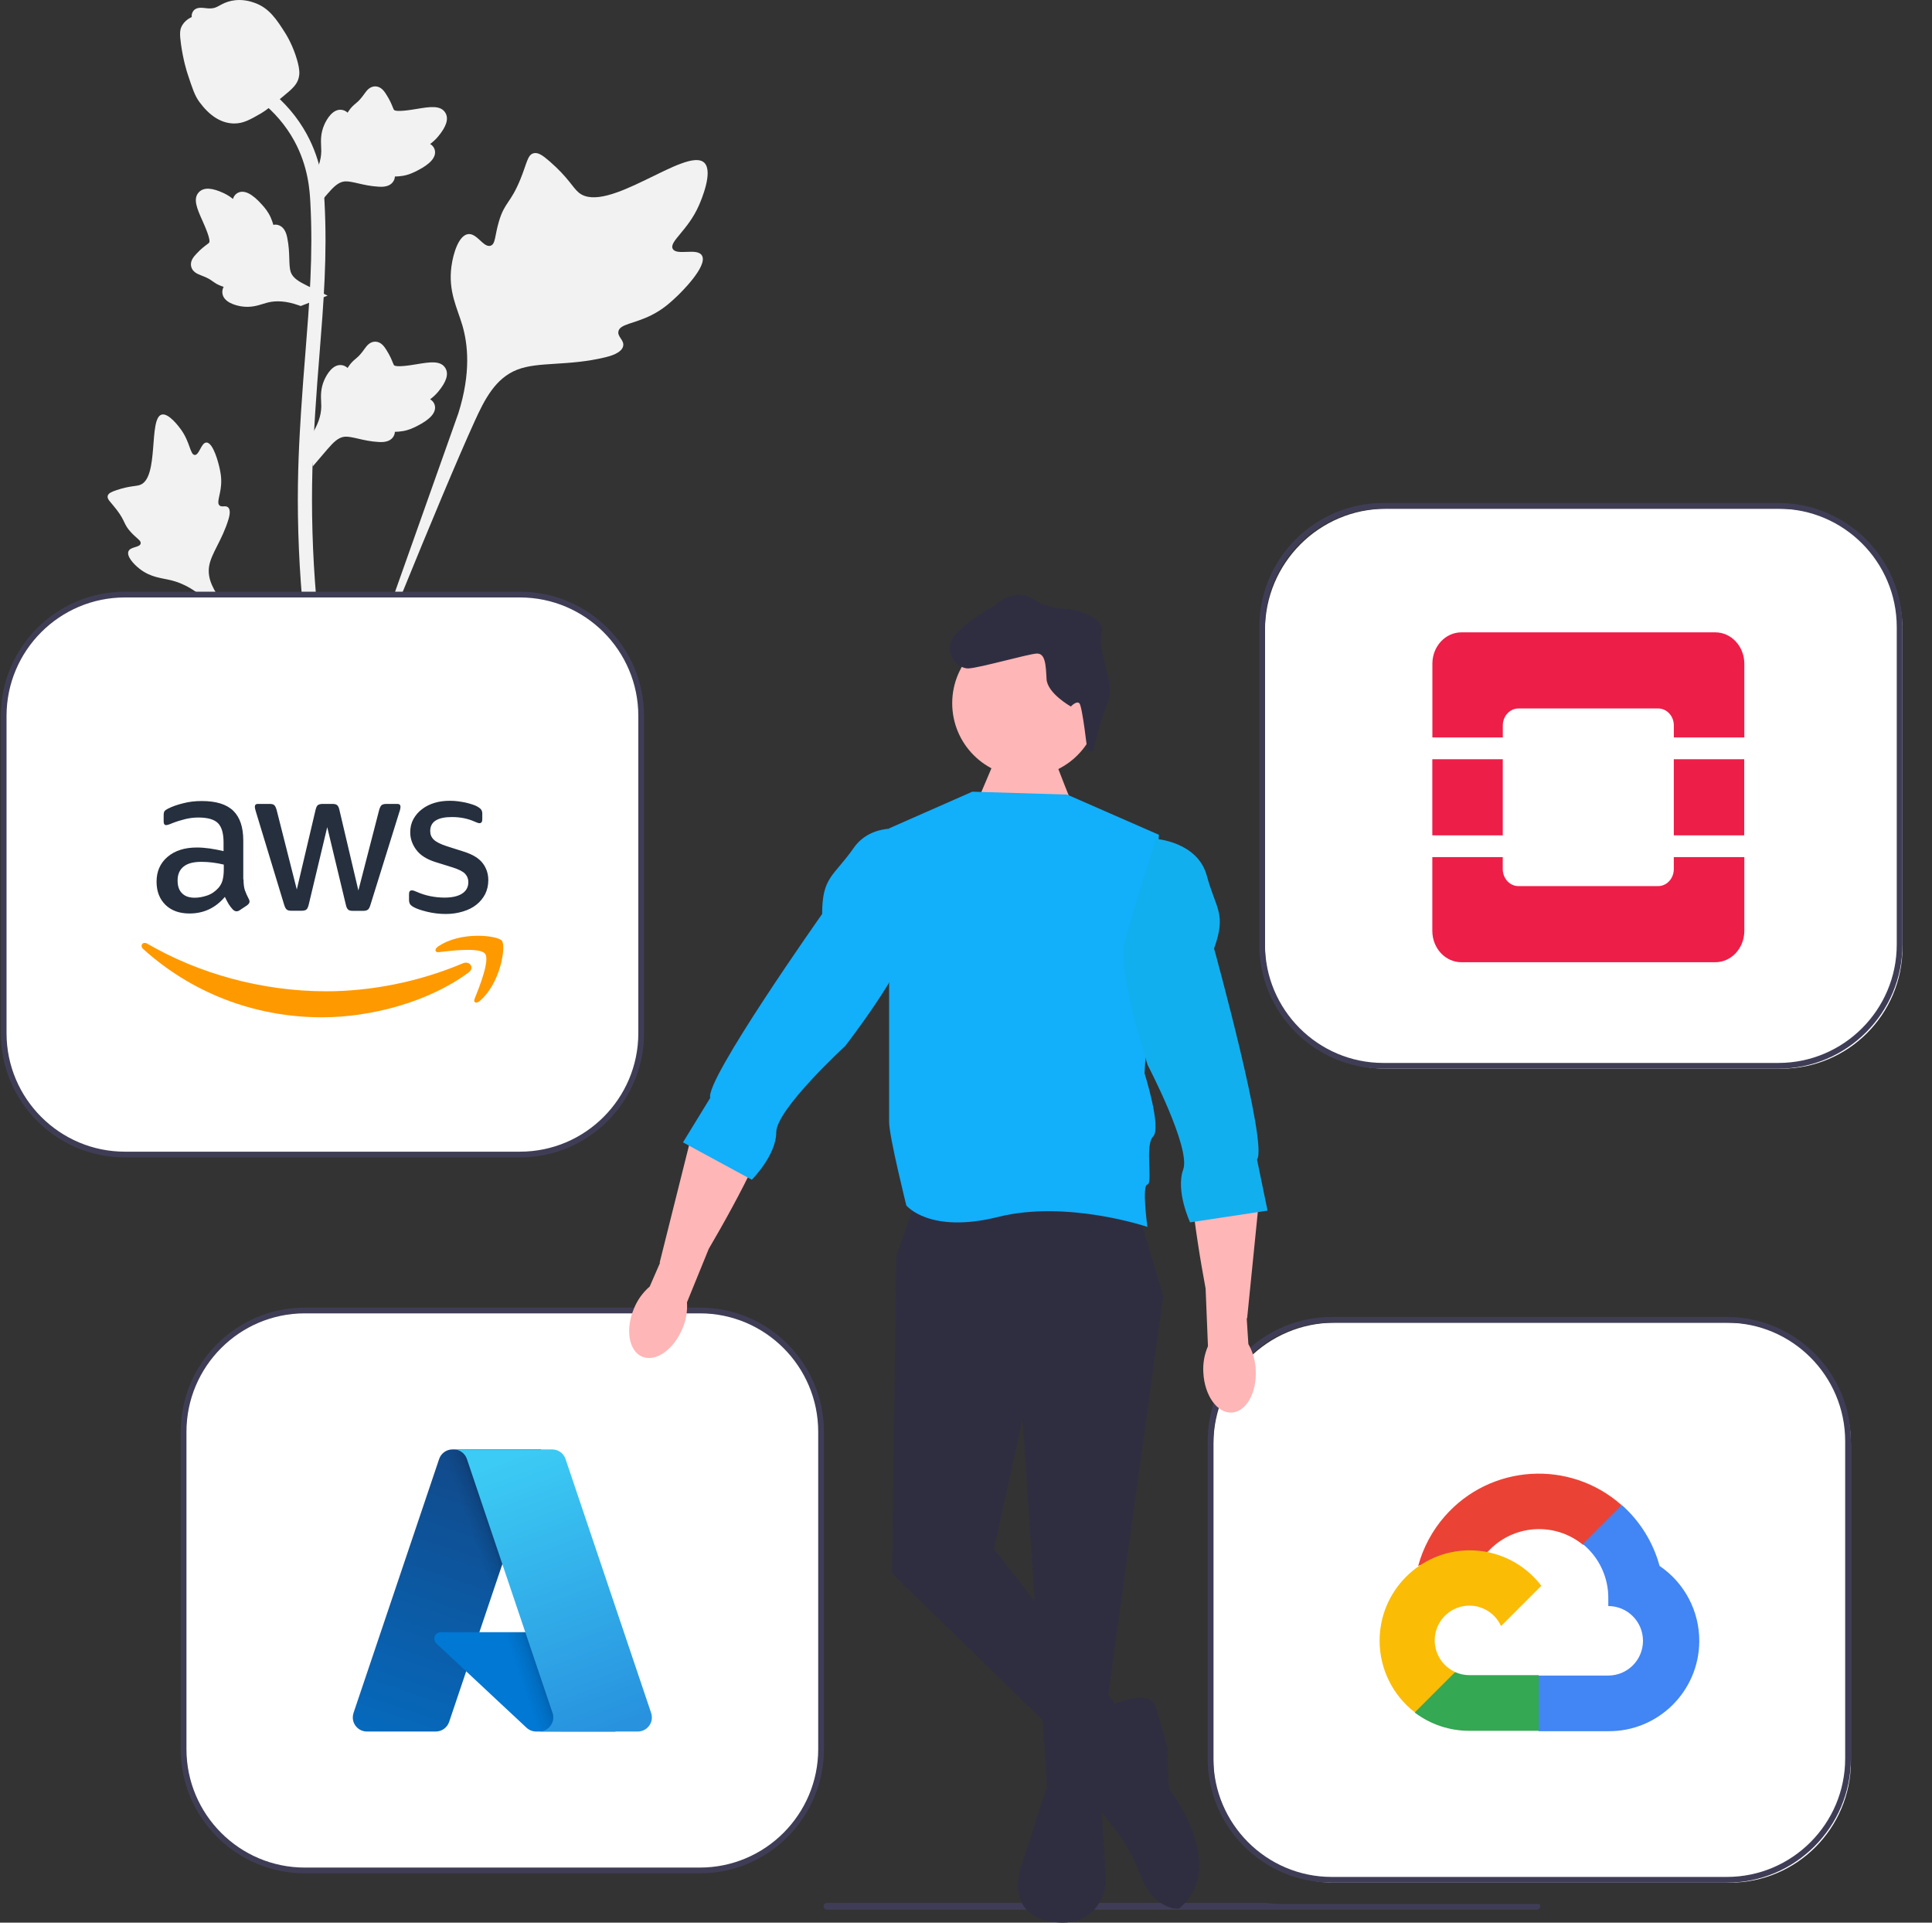 <?xml version="1.0" encoding="UTF-8"?>
<svg xmlns="http://www.w3.org/2000/svg" xmlns:xlink="http://www.w3.org/1999/xlink" width="400px" height="398px" viewBox="0 0 400 398" version="1.1">
<rect x="0" y="0" width="400" height="398" fill="#333333" stroke="none"/>
<defs>
<filter id="alpha" filterUnits="objectBoundingBox" x="0%" y="0%" width="100%" height="100%">
  <feColorMatrix type="matrix" in="SourceGraphic" values="0 0 0 0 1 0 0 0 0 1 0 0 0 0 1 0 0 0 1 0"/>
</filter>
<mask id="mask0">
  <g filter="url(#alpha)">
<rect x="0" y="0" width="400" height="398" style="fill:rgb(0%,0%,0%);fill-opacity:0.98;stroke:none;"/>
  </g>
</mask>
<clipPath id="clip1">
  <rect x="0" y="0" width="400" height="398"/>
</clipPath>
<g id="surface5" clip-path="url(#clip1)">
<path style=" stroke:none;fill-rule:nonzero;fill:rgb(92.941%,9.804%,26.667%);fill-opacity:1;" d="M 355.125 130.902 L 302.559 130.902 C 299.246 130.914 296.566 133.809 296.559 137.383 L 296.559 152.664 L 311.141 152.664 L 311.141 150.168 C 311.141 148.23 312.594 146.66 314.387 146.66 L 343.309 146.66 C 345.098 146.66 346.551 148.23 346.551 150.168 L 346.551 152.664 L 361.145 152.664 L 361.145 137.383 C 361.133 133.801 358.441 130.902 355.125 130.902 Z M 355.125 130.902 "/>
<path style=" stroke:none;fill-rule:nonzero;fill:rgb(92.941%,9.804%,26.667%);fill-opacity:1;" d="M 346.543 179.926 C 346.539 181.863 345.086 183.434 343.297 183.434 L 314.375 183.434 C 312.582 183.434 311.133 181.863 311.129 179.926 L 311.129 177.434 L 296.547 177.434 L 296.547 192.707 C 296.555 196.285 299.234 199.184 302.547 199.191 L 355.113 199.191 C 358.438 199.199 361.133 196.297 361.145 192.707 L 361.145 177.434 L 346.543 177.434 Z M 346.543 179.926 "/>
<path style=" stroke:none;fill-rule:nonzero;fill:rgb(92.941%,9.804%,26.667%);fill-opacity:1;" d="M 296.547 157.168 L 311.133 157.168 L 311.133 172.926 L 296.547 172.926 Z M 296.547 157.168 "/>
<path style=" stroke:none;fill-rule:nonzero;fill:rgb(92.941%,9.804%,26.667%);fill-opacity:1;" d="M 346.543 157.168 L 361.125 157.168 L 361.125 172.926 L 346.543 172.926 Z M 346.543 157.168 "/>
</g>
<linearGradient id="linear0" gradientUnits="userSpaceOnUse" x1="-1211.564" y1="1173.418" x2="-1232.059" y2="1233.965" gradientTransform="matrix(0.928,0,0,0.929,1225.218,-786.123)">
<stop offset="0" style="stop-color:rgb(6.667%,29.02%,54.51%);stop-opacity:1;"/>
<stop offset="1" style="stop-color:rgb(2.353%,41.176%,73.725%);stop-opacity:1;"/>
</linearGradient>
<linearGradient id="linear1" gradientUnits="userSpaceOnUse" x1="-1205.162" y1="1201.633" x2="-1209.903" y2="1203.236" gradientTransform="matrix(0.928,0,0,0.929,1225.218,-786.123)">
<stop offset="0" style="stop-color:rgb(0%,0%,0%);stop-opacity:0.302;"/>
<stop offset="0.071" style="stop-color:rgb(0%,0%,0%);stop-opacity:0.2;"/>
<stop offset="0.321" style="stop-color:rgb(0%,0%,0%);stop-opacity:0.102;"/>
<stop offset="0.623" style="stop-color:rgb(0%,0%,0%);stop-opacity:0.051;"/>
<stop offset="1" style="stop-color:rgb(0%,0%,0%);stop-opacity:0;"/>
</linearGradient>
<linearGradient id="linear2" gradientUnits="userSpaceOnUse" x1="-1207.622" y1="1171.596" x2="-1185.124" y2="1231.534" gradientTransform="matrix(0.928,0,0,0.929,1225.218,-786.123)">
<stop offset="0" style="stop-color:rgb(23.529%,79.608%,95.686%);stop-opacity:1;"/>
<stop offset="1" style="stop-color:rgb(15.686%,57.255%,87.451%);stop-opacity:1;"/>
</linearGradient>
</defs>
<g id="surface1">
<path style=" stroke:none;fill-rule:nonzero;fill:rgb(94.902%,94.902%,94.902%);fill-opacity:1;" d="M 145.328 52.895 C 144.34 51.227 140.066 53.012 139.281 51.5 C 138.496 49.992 142.469 47.691 144.738 42.441 C 145.148 41.496 147.727 35.531 145.816 33.688 C 142.199 30.199 125.641 44.602 119.844 39.887 C 118.57 38.855 117.684 36.789 113.836 33.438 C 112.305 32.102 111.375 31.5 110.48 31.727 C 109.211 32.043 109.109 33.746 107.746 37.098 C 105.699 42.121 104.492 41.816 103.301 45.824 C 102.414 48.797 102.617 50.527 101.574 50.863 C 100.102 51.344 98.746 48.188 96.883 48.469 C 94.977 48.758 93.824 52.43 93.461 55.184 C 92.777 60.344 94.672 63.75 95.723 67.332 C 96.863 71.227 97.539 77.145 94.906 85.527 L 68.832 159.062 C 74.586 143.973 91.254 102.609 98.258 87.238 C 100.281 82.801 102.516 78.297 107.098 76.523 C 111.512 74.812 117.57 75.832 125.301 73.969 C 126.203 73.754 128.707 73.113 129.02 71.641 C 129.281 70.422 127.809 69.742 128.035 68.598 C 128.34 67.066 131.234 67.047 134.793 65.281 C 137.305 64.035 138.867 62.555 140.215 61.281 C 140.617 60.898 146.645 55.117 145.328 52.895 Z M 145.328 52.895 "/>
<path style=" stroke:none;fill-rule:nonzero;fill:rgb(94.902%,94.902%,94.902%);fill-opacity:1;" d="M 42.742 91.609 C 41.641 91.613 41.281 94.23 40.312 94.18 C 39.348 94.129 39.367 91.512 37.445 88.883 C 37.102 88.41 34.918 85.422 33.465 85.828 C 30.711 86.598 32.992 98.891 29.012 100.375 C 28.137 100.703 26.867 100.543 24.113 101.469 C 23.02 101.836 22.457 102.117 22.309 102.621 C 22.094 103.34 22.902 103.879 24.152 105.516 C 26.023 107.969 25.527 108.477 27.148 110.219 C 28.352 111.512 29.258 111.91 29.121 112.52 C 28.93 113.379 26.992 113.137 26.594 114.133 C 26.184 115.152 27.652 116.777 28.898 117.75 C 31.23 119.574 33.449 119.629 35.508 120.145 C 37.746 120.707 40.844 122.086 44.191 125.797 L 72.727 159.824 C 66.988 152.645 51.516 132.52 46 124.645 C 44.406 122.367 42.844 119.973 43.297 117.207 C 43.73 114.547 45.98 111.863 47.297 107.531 C 47.449 107.023 47.859 105.609 47.227 105.031 C 46.703 104.551 45.945 105.078 45.453 104.637 C 44.789 104.047 45.613 102.617 45.777 100.359 C 45.891 98.766 45.613 97.57 45.379 96.543 C 45.305 96.23 44.211 91.602 42.742 91.609 Z M 42.742 91.609 "/>
<path style=" stroke:none;fill-rule:nonzero;fill:rgb(94.902%,94.902%,94.902%);fill-opacity:1;" d="M 64.746 96.555 L 64.082 90.617 L 64.387 90.164 C 65.789 88.082 66.508 86.051 66.516 84.121 C 66.516 83.816 66.504 83.508 66.488 83.195 C 66.43 81.957 66.359 80.418 67.16 78.621 C 67.609 77.621 68.875 75.305 70.773 75.59 C 71.285 75.664 71.672 75.898 71.965 76.172 C 72.008 76.105 72.051 76.035 72.102 75.961 C 72.691 75.059 73.16 74.672 73.609 74.297 C 73.957 74.012 74.316 73.715 74.875 73.016 C 75.125 72.711 75.316 72.441 75.477 72.215 C 75.969 71.527 76.609 70.711 77.742 70.727 C 78.949 70.781 79.582 71.785 80.004 72.445 C 80.75 73.629 81.09 74.48 81.316 75.043 C 81.398 75.25 81.492 75.48 81.539 75.555 C 81.926 76.129 85.094 75.59 86.289 75.395 C 88.969 74.949 91.285 74.562 92.242 76.254 C 92.926 77.465 92.418 79.062 90.684 81.137 C 90.145 81.781 89.57 82.273 89.059 82.656 C 89.484 82.91 89.859 83.297 90.016 83.902 C 90.375 85.344 89.141 86.785 86.344 88.195 C 85.648 88.547 84.711 89.02 83.402 89.246 C 82.785 89.352 82.227 89.379 81.754 89.391 C 81.742 89.668 81.68 89.965 81.512 90.273 C 81.02 91.176 79.996 91.605 78.457 91.5 C 76.762 91.414 75.363 91.09 74.133 90.805 C 73.055 90.559 72.129 90.348 71.402 90.398 C 70.055 90.508 69.012 91.586 67.793 92.988 Z M 64.746 96.555 "/>
<path style=" stroke:none;fill-rule:nonzero;fill:rgb(94.902%,94.902%,94.902%);fill-opacity:1;" d="M 67.828 61.199 L 62.262 63.348 L 61.746 63.168 C 59.379 62.336 57.234 62.16 55.367 62.641 C 55.07 62.715 54.777 62.809 54.48 62.902 C 53.297 63.27 51.828 63.73 49.891 63.41 C 48.809 63.227 46.25 62.594 46.043 60.68 C 45.984 60.168 46.113 59.734 46.305 59.379 C 46.227 59.355 46.148 59.328 46.066 59.301 C 45.043 58.957 44.551 58.605 44.074 58.262 C 43.711 58 43.332 57.727 42.516 57.359 C 42.156 57.199 41.848 57.082 41.586 56.984 C 40.801 56.68 39.848 56.266 39.574 55.168 C 39.324 53.984 40.129 53.117 40.664 52.543 C 41.613 51.516 42.352 50.973 42.84 50.613 C 43.02 50.48 43.219 50.332 43.277 50.266 C 43.734 49.746 42.41 46.816 41.922 45.707 C 40.809 43.227 39.848 41.082 41.238 39.727 C 42.234 38.758 43.91 38.844 46.352 39.996 C 47.113 40.355 47.73 40.785 48.234 41.184 C 48.371 40.711 48.648 40.246 49.195 39.941 C 50.496 39.227 52.203 40.059 54.277 42.41 C 54.793 42.992 55.484 43.777 56.035 44.992 C 56.293 45.562 56.461 46.094 56.594 46.551 C 56.863 46.488 57.168 46.477 57.508 46.562 C 58.504 46.809 59.18 47.688 59.469 49.207 C 59.816 50.871 59.855 52.305 59.895 53.57 C 59.93 54.672 59.961 55.625 60.191 56.316 C 60.641 57.594 61.949 58.328 63.613 59.152 Z M 67.828 61.199 "/>
<path style=" stroke:none;fill-rule:nonzero;fill:rgb(94.902%,94.902%,94.902%);fill-opacity:1;" d="M 64.746 43.707 L 64.082 37.766 L 64.387 37.316 C 65.789 35.234 66.508 33.203 66.516 31.273 C 66.516 30.965 66.504 30.66 66.488 30.348 C 66.43 29.109 66.359 27.57 67.16 25.773 C 67.609 24.773 68.875 22.457 70.773 22.742 C 71.285 22.816 71.672 23.051 71.965 23.324 C 72.008 23.258 72.051 23.188 72.102 23.113 C 72.691 22.211 73.16 21.824 73.609 21.449 C 73.957 21.164 74.316 20.867 74.875 20.168 C 75.125 19.863 75.316 19.594 75.477 19.367 C 75.969 18.68 76.609 17.863 77.742 17.879 C 78.949 17.934 79.582 18.934 80.004 19.598 C 80.75 20.777 81.09 21.629 81.316 22.195 C 81.398 22.402 81.492 22.633 81.539 22.707 C 81.926 23.277 85.094 22.742 86.289 22.547 C 88.969 22.102 91.285 21.715 92.242 23.406 C 92.926 24.617 92.418 26.215 90.684 28.289 C 90.145 28.934 89.57 29.422 89.059 29.809 C 89.484 30.059 89.859 30.445 90.016 31.055 C 90.375 32.496 89.141 33.938 86.344 35.348 C 85.648 35.699 84.711 36.172 83.402 36.398 C 82.785 36.504 82.227 36.527 81.754 36.543 C 81.742 36.816 81.68 37.117 81.512 37.422 C 81.02 38.328 79.996 38.758 78.457 38.652 C 76.762 38.562 75.363 38.242 74.133 37.957 C 73.055 37.711 72.129 37.5 71.402 37.551 C 70.055 37.66 69.012 38.738 67.793 40.141 Z M 64.746 43.707 "/>
<path style=" stroke:none;fill-rule:nonzero;fill:rgb(94.902%,94.902%,94.902%);fill-opacity:1;" d="M 70.816 158.969 L 69.574 158.188 L 69.273 156.75 L 69.574 158.188 L 68.125 158.352 C 68.102 158.219 68.023 157.91 67.902 157.426 C 67.254 154.77 65.277 146.691 63.625 133.965 C 62.477 125.082 61.824 115.949 61.688 106.816 C 61.555 97.672 61.988 90.746 62.332 85.184 C 62.594 80.984 62.914 76.988 63.227 73.094 C 64.055 62.691 64.84 52.867 64.258 41.988 C 64.129 39.559 63.859 34.504 60.906 29.125 C 59.195 26.008 56.84 23.234 53.898 20.898 L 55.727 18.598 C 58.973 21.184 61.578 24.25 63.48 27.715 C 66.75 33.68 67.047 39.188 67.188 41.832 C 67.781 52.902 66.988 62.824 66.148 73.328 C 65.84 77.207 65.523 81.184 65.262 85.367 C 64.918 90.879 64.488 97.742 64.621 106.773 C 64.754 115.797 65.398 124.816 66.535 133.586 C 68.164 146.152 70.113 154.109 70.754 156.727 C 71.094 158.121 71.168 158.414 70.816 158.969 Z M 70.816 158.969 "/>
<path style=" stroke:none;fill-rule:nonzero;fill:rgb(94.902%,94.902%,94.902%);fill-opacity:1;" d="M 48.52 25.562 C 48.398 25.562 48.277 25.559 48.156 25.551 C 45.656 25.414 43.344 23.918 41.277 21.102 C 40.309 19.777 39.816 18.266 38.828 15.254 C 38.672 14.789 37.93 12.434 37.477 9.191 C 37.18 7.07 37.219 6.184 37.637 5.402 C 38.102 4.531 38.855 3.922 39.703 3.512 C 39.664 3.23 39.695 2.941 39.816 2.648 C 40.316 1.422 41.648 1.582 42.367 1.66 C 42.73 1.707 43.184 1.766 43.672 1.742 C 44.445 1.703 44.859 1.473 45.484 1.129 C 46.086 0.801 46.832 0.391 47.938 0.164 C 50.121 -0.293 51.949 0.328 52.555 0.531 C 55.727 1.59 57.289 4.059 59.102 6.914 C 59.461 7.488 60.699 9.578 61.516 12.438 C 62.105 14.504 62.023 15.422 61.848 16.102 C 61.484 17.504 60.633 18.309 58.469 20.078 C 56.211 21.934 55.074 22.863 54.102 23.43 C 51.836 24.738 50.41 25.562 48.52 25.562 Z M 48.52 25.562 "/>
<path style=" stroke:none;fill-rule:nonzero;fill:rgb(100%,100%,100%);fill-opacity:1;" d="M 276.316 273.816 L 358.117 273.816 C 371.977 273.816 383.211 285.062 383.211 298.934 L 383.211 364.617 C 383.211 378.488 371.977 389.734 358.117 389.734 L 276.316 389.734 C 262.457 389.734 251.223 378.488 251.223 364.617 L 251.223 298.934 C 251.223 285.062 262.457 273.816 276.316 273.816 Z M 276.316 273.816 "/>
<path style=" stroke:none;fill-rule:nonzero;fill:rgb(24.706%,23.922%,33.725%);fill-opacity:1;" d="M 250.035 364.023 L 250.035 298.34 C 250.035 284.164 261.559 272.629 275.723 272.629 L 357.523 272.629 C 371.688 272.629 383.211 284.164 383.211 298.34 L 383.211 364.023 C 383.211 378.199 371.688 389.734 357.523 389.734 L 275.723 389.734 C 261.559 389.734 250.035 378.199 250.035 364.023 Z M 275.723 273.816 C 262.215 273.816 251.223 284.816 251.223 298.34 L 251.223 364.023 C 251.223 377.543 262.215 388.543 275.723 388.543 L 357.523 388.543 C 371.035 388.543 382.023 377.543 382.023 364.023 L 382.023 298.34 C 382.023 284.816 371.035 273.816 357.523 273.816 Z M 275.723 273.816 "/>
<path style=" stroke:none;fill-rule:nonzero;fill:rgb(91.765%,26.275%,20.784%);fill-opacity:1;" d="M 327.629 319.742 L 329.648 319.742 L 335.402 313.98 L 335.684 311.535 C 324.977 302.078 308.637 303.098 299.188 313.812 C 296.562 316.793 294.656 320.332 293.617 324.164 C 294.258 323.902 294.969 323.859 295.637 324.043 L 307.141 322.145 C 307.141 322.145 307.727 321.176 308.031 321.234 C 313.148 315.609 321.762 314.953 327.672 319.738 L 327.629 319.738 Z M 327.629 319.742 "/>
<path style=" stroke:none;fill-rule:nonzero;fill:rgb(25.882%,52.157%,95.686%);fill-opacity:1;" d="M 343.598 324.164 C 342.273 319.289 339.559 314.91 335.785 311.559 L 327.711 319.641 C 331.121 322.43 333.062 326.629 332.98 331.035 L 332.98 332.469 C 336.949 332.469 340.164 335.691 340.164 339.664 C 340.164 343.637 336.949 346.855 332.98 346.855 L 318.605 346.855 L 317.176 348.312 L 317.176 356.938 L 318.605 358.375 L 332.98 358.375 C 343.301 358.453 351.734 350.141 351.816 339.809 C 351.867 333.547 348.781 327.676 343.598 324.164 Z M 343.598 324.164 "/>
<path style=" stroke:none;fill-rule:nonzero;fill:rgb(20.392%,65.882%,32.549%);fill-opacity:1;" d="M 304.215 358.293 L 318.586 358.293 L 318.586 346.773 L 304.215 346.773 C 303.191 346.773 302.18 346.555 301.246 346.129 L 299.23 346.754 L 293.434 352.512 L 292.93 354.535 C 296.18 356.988 300.145 358.309 304.215 358.293 Z M 304.215 358.293 "/>
<path style=" stroke:none;fill-rule:nonzero;fill:rgb(98.431%,73.725%,1.961%);fill-opacity:1;" d="M 304.215 320.934 C 293.891 320.992 285.574 329.422 285.633 339.754 C 285.668 345.523 288.363 350.957 292.93 354.473 L 301.27 346.129 C 297.652 344.492 296.043 340.23 297.676 336.613 C 299.312 332.992 303.566 331.383 307.184 333.02 C 308.777 333.738 310.055 335.016 310.773 336.613 L 319.113 328.266 C 315.566 323.625 310.055 320.91 304.215 320.934 Z M 304.215 320.934 "/>
<path style=" stroke:none;fill-rule:nonzero;fill:rgb(100%,100%,100%);fill-opacity:1;" d="M 286.996 105.312 L 368.797 105.312 C 382.656 105.312 393.891 116.559 393.891 130.43 L 393.891 196.109 C 393.891 209.984 382.656 221.227 368.797 221.227 L 286.996 221.227 C 273.137 221.227 261.902 209.984 261.902 196.109 L 261.902 130.43 C 261.902 116.559 273.137 105.312 286.996 105.312 Z M 286.996 105.312 "/>
<path style=" stroke:none;fill-rule:nonzero;fill:rgb(24.706%,23.922%,33.725%);fill-opacity:1;" d="M 260.715 195.516 L 260.715 129.836 C 260.715 115.656 272.238 104.121 286.402 104.121 L 368.203 104.121 C 382.367 104.121 393.891 115.656 393.891 129.836 L 393.891 195.516 C 393.891 209.695 382.367 221.227 368.203 221.227 L 286.402 221.227 C 272.238 221.227 260.715 209.695 260.715 195.516 Z M 286.402 105.312 C 272.891 105.312 261.902 116.312 261.902 129.836 L 261.902 195.516 C 261.902 209.039 272.891 220.039 286.402 220.039 L 368.203 220.039 C 381.711 220.039 392.703 209.039 392.703 195.516 L 392.703 129.836 C 392.703 116.312 381.711 105.312 368.203 105.312 Z M 286.402 105.312 "/>
<use xlink:href="#surface5" mask="url(#mask0)"/>
<path style=" stroke:none;fill-rule:nonzero;fill:rgb(24.706%,23.922%,33.725%);fill-opacity:1;" d="M 170.527 394.617 C 170.527 395.012 170.84 395.328 171.234 395.328 L 318.172 395.328 C 318.566 395.328 318.879 395.012 318.879 394.617 C 318.879 394.43 318.809 394.262 318.688 394.137 L 265.379 394.137 C 264.242 394.137 263.133 394.059 262.039 393.91 L 171.234 393.91 C 170.84 393.91 170.527 394.227 170.527 394.617 Z M 170.527 394.617 "/>
<path style=" stroke:none;fill-rule:nonzero;fill:rgb(100%,100%,100%);fill-opacity:1;" d="M 63.102 271.285 L 144.906 271.285 C 158.762 271.285 169.996 282.531 169.996 296.402 L 169.996 362.086 C 169.996 375.957 158.762 387.203 144.906 387.203 L 63.102 387.203 C 49.242 387.203 38.008 375.957 38.008 362.086 L 38.008 296.402 C 38.008 282.531 49.242 271.285 63.102 271.285 Z M 63.102 271.285 "/>
<path style=" stroke:none;fill-rule:nonzero;fill:rgb(24.706%,23.922%,33.725%);fill-opacity:1;" d="M 37.414 362.086 L 37.414 296.402 C 37.414 282.227 48.938 270.691 63.102 270.691 L 144.906 270.691 C 159.07 270.691 170.59 282.227 170.59 296.402 L 170.59 362.086 C 170.59 376.262 159.07 387.797 144.906 387.797 L 63.102 387.797 C 48.938 387.797 37.414 376.262 37.414 362.086 Z M 63.102 271.879 C 49.594 271.879 38.605 282.879 38.605 296.402 L 38.605 362.086 C 38.605 375.605 49.594 386.605 63.102 386.605 L 144.906 386.605 C 158.414 386.605 169.402 375.605 169.402 362.086 L 169.402 296.402 C 169.402 282.879 158.414 271.879 144.906 271.879 Z M 63.102 271.879 "/>
<path style=" stroke:none;fill-rule:nonzero;fill:url(#linear0);" d="M 93.688 300.043 L 112.008 300.043 L 92.988 356.453 C 92.586 357.641 91.473 358.441 90.219 358.441 L 75.961 358.441 C 74.352 358.441 73.043 357.137 73.043 355.523 C 73.043 355.207 73.094 354.891 73.195 354.59 L 90.918 302.031 C 91.32 300.844 92.434 300.043 93.688 300.043 Z M 93.688 300.043 "/>
<path style=" stroke:none;fill-rule:nonzero;fill:rgb(0%,47.059%,83.137%);fill-opacity:1;" d="M 120.312 337.879 L 91.258 337.879 C 90.512 337.879 89.91 338.48 89.91 339.223 C 89.91 339.598 90.066 339.957 90.34 340.211 L 109.008 357.652 C 109.551 358.16 110.266 358.441 111.012 358.441 L 127.461 358.441 Z M 120.312 337.879 "/>
<path style=" stroke:none;fill-rule:nonzero;fill:url(#linear1);" d="M 93.688 300.043 C 92.418 300.039 91.293 300.859 90.91 302.07 L 73.219 354.543 C 72.676 356.059 73.461 357.727 74.977 358.273 C 75.297 358.387 75.633 358.445 75.969 358.441 L 90.598 358.441 C 91.707 358.246 92.621 357.465 92.996 356.398 L 96.523 345.992 L 109.125 357.758 C 109.656 358.195 110.316 358.438 111.004 358.441 L 127.395 358.441 L 120.203 337.879 L 99.25 337.883 L 112.074 300.043 Z M 93.688 300.043 "/>
<path style=" stroke:none;fill-rule:nonzero;fill:url(#linear2);" d="M 117.09 302.031 C 116.688 300.844 115.574 300.043 114.324 300.043 L 93.902 300.043 C 95.156 300.043 96.27 300.844 96.668 302.031 L 114.391 354.59 C 114.906 356.117 114.086 357.773 112.559 358.289 C 112.258 358.391 111.941 358.445 111.625 358.445 L 132.047 358.445 C 133.656 358.441 134.965 357.137 134.965 355.523 C 134.965 355.203 134.91 354.891 134.809 354.59 Z M 117.09 302.031 "/>
<path style=" stroke:none;fill-rule:nonzero;fill:rgb(100%,100%,100%);fill-opacity:1;" d="M 25.855 123.086 L 107.656 123.086 C 121.516 123.086 132.75 134.332 132.75 148.203 L 132.75 213.883 C 132.75 227.758 121.516 239 107.656 239 L 25.855 239 C 11.996 239 0.762 227.758 0.762 213.883 L 0.762 148.203 C 0.762 134.332 11.996 123.086 25.855 123.086 Z M 25.855 123.086 "/>
<path style=" stroke:none;fill-rule:nonzero;fill:rgb(24.706%,23.922%,33.725%);fill-opacity:1;" d="M 0.168 213.883 L 0.168 148.203 C 0.168 134.023 11.691 122.488 25.855 122.488 L 107.656 122.488 C 121.82 122.488 133.344 134.023 133.344 148.203 L 133.344 213.883 C 133.344 228.062 121.82 239.598 107.656 239.598 L 25.855 239.598 C 11.691 239.598 0.168 228.062 0.168 213.883 Z M 25.855 123.68 C 12.344 123.68 1.355 134.68 1.355 148.203 L 1.355 213.883 C 1.355 227.406 12.348 238.406 25.855 238.406 L 107.656 238.406 C 121.164 238.406 132.156 227.406 132.156 213.883 L 132.156 148.203 C 132.156 134.68 121.164 123.68 107.656 123.68 Z M 25.855 123.68 "/>
<path style=" stroke:none;fill-rule:nonzero;fill:rgb(14.51%,18.431%,24.314%);fill-opacity:1;" d="M 50.418 182.047 C 50.418 182.969 50.516 183.719 50.691 184.266 C 50.891 184.816 51.141 185.414 51.488 186.062 C 51.613 186.262 51.664 186.461 51.664 186.637 C 51.664 186.883 51.512 187.133 51.191 187.383 L 49.621 188.43 C 49.398 188.578 49.172 188.652 48.973 188.652 C 48.723 188.652 48.477 188.531 48.227 188.305 C 47.879 187.93 47.578 187.531 47.328 187.133 C 47.082 186.711 46.832 186.234 46.559 185.664 C 44.613 187.957 42.176 189.102 39.234 189.102 C 37.145 189.102 35.477 188.504 34.254 187.309 C 33.035 186.113 32.414 184.516 32.414 182.523 C 32.414 180.402 33.16 178.684 34.68 177.387 C 36.199 176.09 38.215 175.441 40.781 175.441 C 41.625 175.441 42.5 175.516 43.418 175.641 C 44.34 175.766 45.289 175.965 46.285 176.191 L 46.285 174.371 C 46.285 172.477 45.887 171.156 45.113 170.383 C 44.316 169.609 42.973 169.234 41.055 169.234 C 40.184 169.234 39.285 169.336 38.363 169.559 C 37.441 169.785 36.547 170.059 35.676 170.406 C 35.277 170.582 34.977 170.68 34.805 170.73 C 34.629 170.781 34.504 170.805 34.406 170.805 C 34.055 170.805 33.883 170.555 33.883 170.031 L 33.883 168.812 C 33.883 168.414 33.93 168.113 34.055 167.938 C 34.18 167.766 34.406 167.59 34.754 167.414 C 35.625 166.965 36.672 166.594 37.891 166.293 C 39.113 165.969 40.406 165.82 41.777 165.82 C 44.738 165.82 46.906 166.492 48.301 167.84 C 49.672 169.184 50.367 171.23 50.367 173.973 L 50.367 182.047 Z M 40.309 185.836 C 41.129 185.836 41.977 185.688 42.871 185.387 C 43.77 185.09 44.566 184.539 45.238 183.793 C 45.637 183.32 45.934 182.797 46.086 182.199 C 46.234 181.598 46.332 180.875 46.332 180.027 L 46.332 178.98 C 45.613 178.809 44.84 178.656 44.043 178.559 C 43.246 178.457 42.473 178.41 41.703 178.41 C 40.031 178.41 38.812 178.734 37.992 179.406 C 37.168 180.078 36.77 181.027 36.77 182.273 C 36.77 183.445 37.07 184.316 37.691 184.914 C 38.289 185.539 39.16 185.836 40.309 185.836 Z M 60.305 188.531 C 59.855 188.531 59.559 188.453 59.359 188.281 C 59.16 188.129 58.984 187.781 58.836 187.309 L 52.984 168.039 C 52.832 167.539 52.758 167.215 52.758 167.043 C 52.758 166.645 52.957 166.418 53.355 166.418 L 55.797 166.418 C 56.27 166.418 56.594 166.492 56.77 166.668 C 56.969 166.816 57.117 167.168 57.266 167.641 L 61.449 184.141 L 65.336 167.641 C 65.461 167.141 65.609 166.816 65.809 166.668 C 66.008 166.52 66.355 166.418 66.805 166.418 L 68.797 166.418 C 69.27 166.418 69.594 166.492 69.793 166.668 C 69.992 166.816 70.168 167.168 70.266 167.641 L 74.199 184.34 L 78.508 167.641 C 78.66 167.141 78.832 166.816 79.008 166.668 C 79.207 166.52 79.531 166.418 79.98 166.418 L 82.293 166.418 C 82.691 166.418 82.918 166.617 82.918 167.043 C 82.918 167.168 82.891 167.289 82.867 167.441 C 82.844 167.59 82.793 167.789 82.691 168.062 L 76.691 187.332 C 76.543 187.832 76.367 188.156 76.168 188.305 C 75.969 188.453 75.645 188.555 75.223 188.555 L 73.082 188.555 C 72.605 188.555 72.285 188.48 72.086 188.305 C 71.887 188.129 71.711 187.805 71.609 187.309 L 67.75 171.23 L 63.914 187.281 C 63.793 187.781 63.641 188.105 63.441 188.281 C 63.242 188.453 62.895 188.531 62.445 188.531 Z M 92.305 189.203 C 91.012 189.203 89.715 189.055 88.473 188.754 C 87.227 188.453 86.254 188.129 85.605 187.758 C 85.207 187.531 84.934 187.281 84.836 187.059 C 84.734 186.836 84.684 186.586 84.684 186.359 L 84.684 185.09 C 84.684 184.566 84.883 184.316 85.258 184.316 C 85.406 184.316 85.559 184.34 85.707 184.391 C 85.855 184.441 86.078 184.539 86.328 184.641 C 87.176 185.016 88.098 185.312 89.07 185.512 C 90.066 185.711 91.035 185.812 92.031 185.812 C 93.602 185.812 94.82 185.539 95.668 184.988 C 96.516 184.441 96.965 183.645 96.965 182.621 C 96.965 181.922 96.738 181.352 96.289 180.875 C 95.844 180.402 94.996 179.98 93.773 179.582 L 90.164 178.457 C 88.348 177.887 87 177.039 86.18 175.914 C 85.359 174.82 84.934 173.598 84.934 172.301 C 84.934 171.254 85.16 170.332 85.605 169.535 C 86.055 168.738 86.652 168.039 87.398 167.488 C 88.148 166.918 88.992 166.492 89.988 166.195 C 90.984 165.895 92.031 165.77 93.129 165.77 C 93.676 165.77 94.25 165.797 94.797 165.871 C 95.367 165.945 95.891 166.043 96.414 166.145 C 96.914 166.27 97.387 166.395 97.836 166.543 C 98.281 166.691 98.633 166.844 98.879 166.992 C 99.23 167.191 99.477 167.391 99.629 167.613 C 99.777 167.812 99.852 168.09 99.852 168.438 L 99.852 169.609 C 99.852 170.133 99.652 170.406 99.277 170.406 C 99.078 170.406 98.758 170.309 98.332 170.109 C 96.914 169.461 95.32 169.137 93.551 169.137 C 92.133 169.137 91.012 169.359 90.238 169.832 C 89.469 170.309 89.07 171.031 89.07 172.051 C 89.07 172.75 89.316 173.348 89.816 173.82 C 90.312 174.297 91.234 174.77 92.555 175.191 L 96.09 176.316 C 97.883 176.887 99.18 177.688 99.953 178.707 C 100.723 179.73 101.098 180.902 101.098 182.199 C 101.098 183.27 100.871 184.242 100.449 185.09 C 100 185.938 99.402 186.684 98.633 187.281 C 97.859 187.906 96.938 188.355 95.867 188.68 C 94.746 189.027 93.574 189.203 92.305 189.203 Z M 92.305 189.203 "/>
<path style=" stroke:none;fill-rule:evenodd;fill:rgb(100%,60%,0%);fill-opacity:1;" d="M 97.012 201.316 C 88.82 207.375 76.914 210.59 66.68 210.59 C 52.336 210.59 39.41 205.281 29.648 196.457 C 28.875 195.758 29.574 194.812 30.496 195.359 C 41.055 201.492 54.078 205.207 67.551 205.207 C 76.641 205.207 86.629 203.312 95.816 199.422 C 97.188 198.801 98.359 200.32 97.012 201.316 Z M 97.012 201.316 "/>
<path style=" stroke:none;fill-rule:evenodd;fill:rgb(100%,60%,0%);fill-opacity:1;" d="M 100.426 197.43 C 99.379 196.082 93.5 196.781 90.836 197.105 C 90.039 197.203 89.914 196.508 90.637 195.984 C 95.32 192.691 103.016 193.641 103.91 194.738 C 104.809 195.859 103.66 203.562 99.277 207.25 C 98.605 207.824 97.961 207.523 98.258 206.777 C 99.254 204.309 101.469 198.75 100.426 197.43 Z M 100.426 197.43 "/>
<path style=" stroke:none;fill-rule:nonzero;fill:rgb(100%,71.373%,71.373%);fill-opacity:1;" d="M 223.332 169.344 C 222.738 168.75 217.984 156.258 217.984 156.258 L 206.695 155.664 L 201.527 167.855 Z M 223.332 169.344 "/>
<path style=" stroke:none;fill-rule:nonzero;fill:rgb(100%,71.373%,71.373%);fill-opacity:1;" d="M 227.535 145.578 C 227.535 153.977 220.734 160.789 212.34 160.789 C 203.945 160.789 197.145 153.977 197.145 145.578 C 197.145 137.176 203.945 130.367 212.34 130.367 C 220.734 130.367 227.535 137.176 227.535 145.578 Z M 227.535 145.578 "/>
<path style=" stroke:none;fill-rule:nonzero;fill:rgb(18.431%,18.039%,25.49%);fill-opacity:1;" d="M 216.91 371.797 L 211.711 293.879 L 205.77 320.645 L 236.074 359.305 L 228.348 368.227 L 184.676 325.699 L 185.566 259.977 L 189.133 249.867 L 235.48 250.461 L 240.828 268.305 L 226.566 371.797 Z M 216.91 371.797 "/>
<path style=" stroke:none;fill-rule:nonzero;fill:rgb(18.431%,18.039%,25.49%);fill-opacity:1;" d="M 226.336 155.559 L 225.148 155.617 C 225.148 155.617 224.09 146.141 223.465 145.578 C 222.844 145.012 221.715 146.258 221.715 146.258 C 221.715 146.258 216.82 143.523 216.676 140.551 C 216.527 137.582 216.41 135.207 214.629 135.293 C 212.852 135.383 202.879 138.254 200.504 138.371 C 198.129 138.488 194.363 134.508 198.344 130.738 C 202.324 126.969 205.824 125.605 206.391 124.98 C 206.953 124.359 210.668 121.793 213.914 124.016 C 217.16 126.234 221.312 126.031 221.312 126.031 C 221.312 126.031 229.117 127.434 228.105 131.055 C 227.094 134.68 231.004 141.633 229.398 145.285 C 227.797 148.938 226.336 155.559 226.336 155.559 Z M 226.336 155.559 "/>
<path style=" stroke:none;fill-rule:nonzero;fill:rgb(18.431%,18.039%,25.49%);fill-opacity:1;" d="M 217.094 368.754 L 227.789 369.941 L 228.977 389.57 C 228.977 389.57 228.383 399.086 218.281 397.898 C 208.18 396.707 211.152 387.191 211.152 387.191 Z M 217.094 368.754 "/>
<path style=" stroke:none;fill-rule:nonzero;fill:rgb(18.431%,18.039%,25.49%);fill-opacity:1;" d="M 230.43 352.891 C 230.43 352.891 238.152 349.32 239.34 353.484 L 241.719 361.812 C 241.719 361.812 241.719 370.137 242.312 370.734 C 242.906 371.328 254.195 386.793 244.094 395.117 C 244.094 395.117 238.746 395.715 235.777 387.387 C 232.805 379.059 223.891 370.734 223.891 370.734 C 223.891 370.734 222.164 366.57 225.109 366.867 C 228.051 367.164 232.211 360.027 231.023 357.648 C 229.832 355.27 230.43 352.891 230.43 352.891 Z M 230.43 352.891 "/>
<path style=" stroke:none;fill-rule:nonzero;fill:rgb(100%,71.373%,71.373%);fill-opacity:1;" d="M 132.953 280.844 C 130.188 279.68 129.43 275.211 131.262 270.859 C 131.969 269.113 133.082 267.559 134.512 266.332 L 136.648 261.43 L 136.574 261.379 L 142.711 236.883 C 144.141 231.188 148.07 226.383 153.469 224.086 C 156.68 222.719 159.727 222.473 160.613 225.746 C 162.082 231.18 152.508 248.688 146.734 258.539 L 142.234 269.586 C 142.355 271.469 142.027 273.352 141.27 275.082 C 139.441 279.43 135.719 282.012 132.953 280.844 Z M 132.953 280.844 "/>
<path style=" stroke:none;fill-rule:nonzero;fill:rgb(7.059%,68.627%,98.039%);fill-opacity:1;" d="M 201.312 163.887 L 220.922 164.484 L 239.934 172.809 L 236.965 222.176 C 236.965 222.176 240.531 233.477 238.746 235.262 C 236.965 237.047 238.746 245.043 237.559 245.207 C 236.371 245.371 237.559 253.977 237.559 253.977 C 237.559 253.977 220.922 248.348 206.66 251.914 C 192.398 255.484 187.645 249.535 187.645 249.535 C 187.645 249.535 184.082 235.262 184.082 232.285 L 184.082 171.477 Z M 201.312 163.887 "/>
<path style=" stroke:none;fill-rule:nonzero;fill:rgb(7.059%,68.627%,98.039%);fill-opacity:1;" d="M 189.234 171.953 C 189.234 171.953 180.914 169.574 176.754 175.52 C 172.598 181.469 170.219 181.469 170.219 189.199 C 170.219 189.199 145.855 223.695 147.047 227.266 L 141.402 236.484 L 155.66 244.215 C 155.66 244.215 160.711 239.16 160.711 234.402 C 160.711 229.645 174.973 216.559 174.973 216.559 C 174.973 216.559 187.449 200.5 188.047 194.555 C 188.641 188.605 189.234 171.953 189.234 171.953 Z M 189.234 171.953 "/>
<path style=" stroke:none;fill-rule:nonzero;fill:rgb(100%,71.373%,71.373%);fill-opacity:1;" d="M 255.008 292.418 C 258.004 292.258 260.234 288.312 259.984 283.602 C 259.914 281.715 259.391 279.875 258.461 278.234 L 258.117 272.898 L 258.207 272.875 L 260.734 247.75 C 261.324 241.906 259.254 236.051 254.957 232.059 C 252.398 229.68 249.617 228.414 247.672 231.191 C 244.445 235.805 247.52 255.527 249.609 266.754 L 250.094 278.676 C 249.344 280.402 249.016 282.289 249.141 284.172 C 249.387 288.883 252.012 292.574 255.008 292.418 Z M 255.008 292.418 "/>
<path style=" stroke:none;fill-rule:nonzero;fill:rgb(7.059%,68.627%,93.725%);fill-opacity:1;" d="M 239.32 173.66 C 239.32 173.66 247.953 174.25 249.848 181.258 C 251.742 188.266 253.98 189.07 251.359 196.344 C 251.359 196.344 262.578 237.07 260.25 240.023 L 262.434 250.613 L 246.398 253.043 C 246.398 253.043 243.359 246.57 244.973 242.094 C 246.586 237.617 237.609 220.465 237.609 220.465 C 237.609 220.465 231.316 201.121 232.773 195.324 C 234.23 189.527 239.32 173.66 239.32 173.66 Z M 239.32 173.66 "/>
</g>
</svg>
